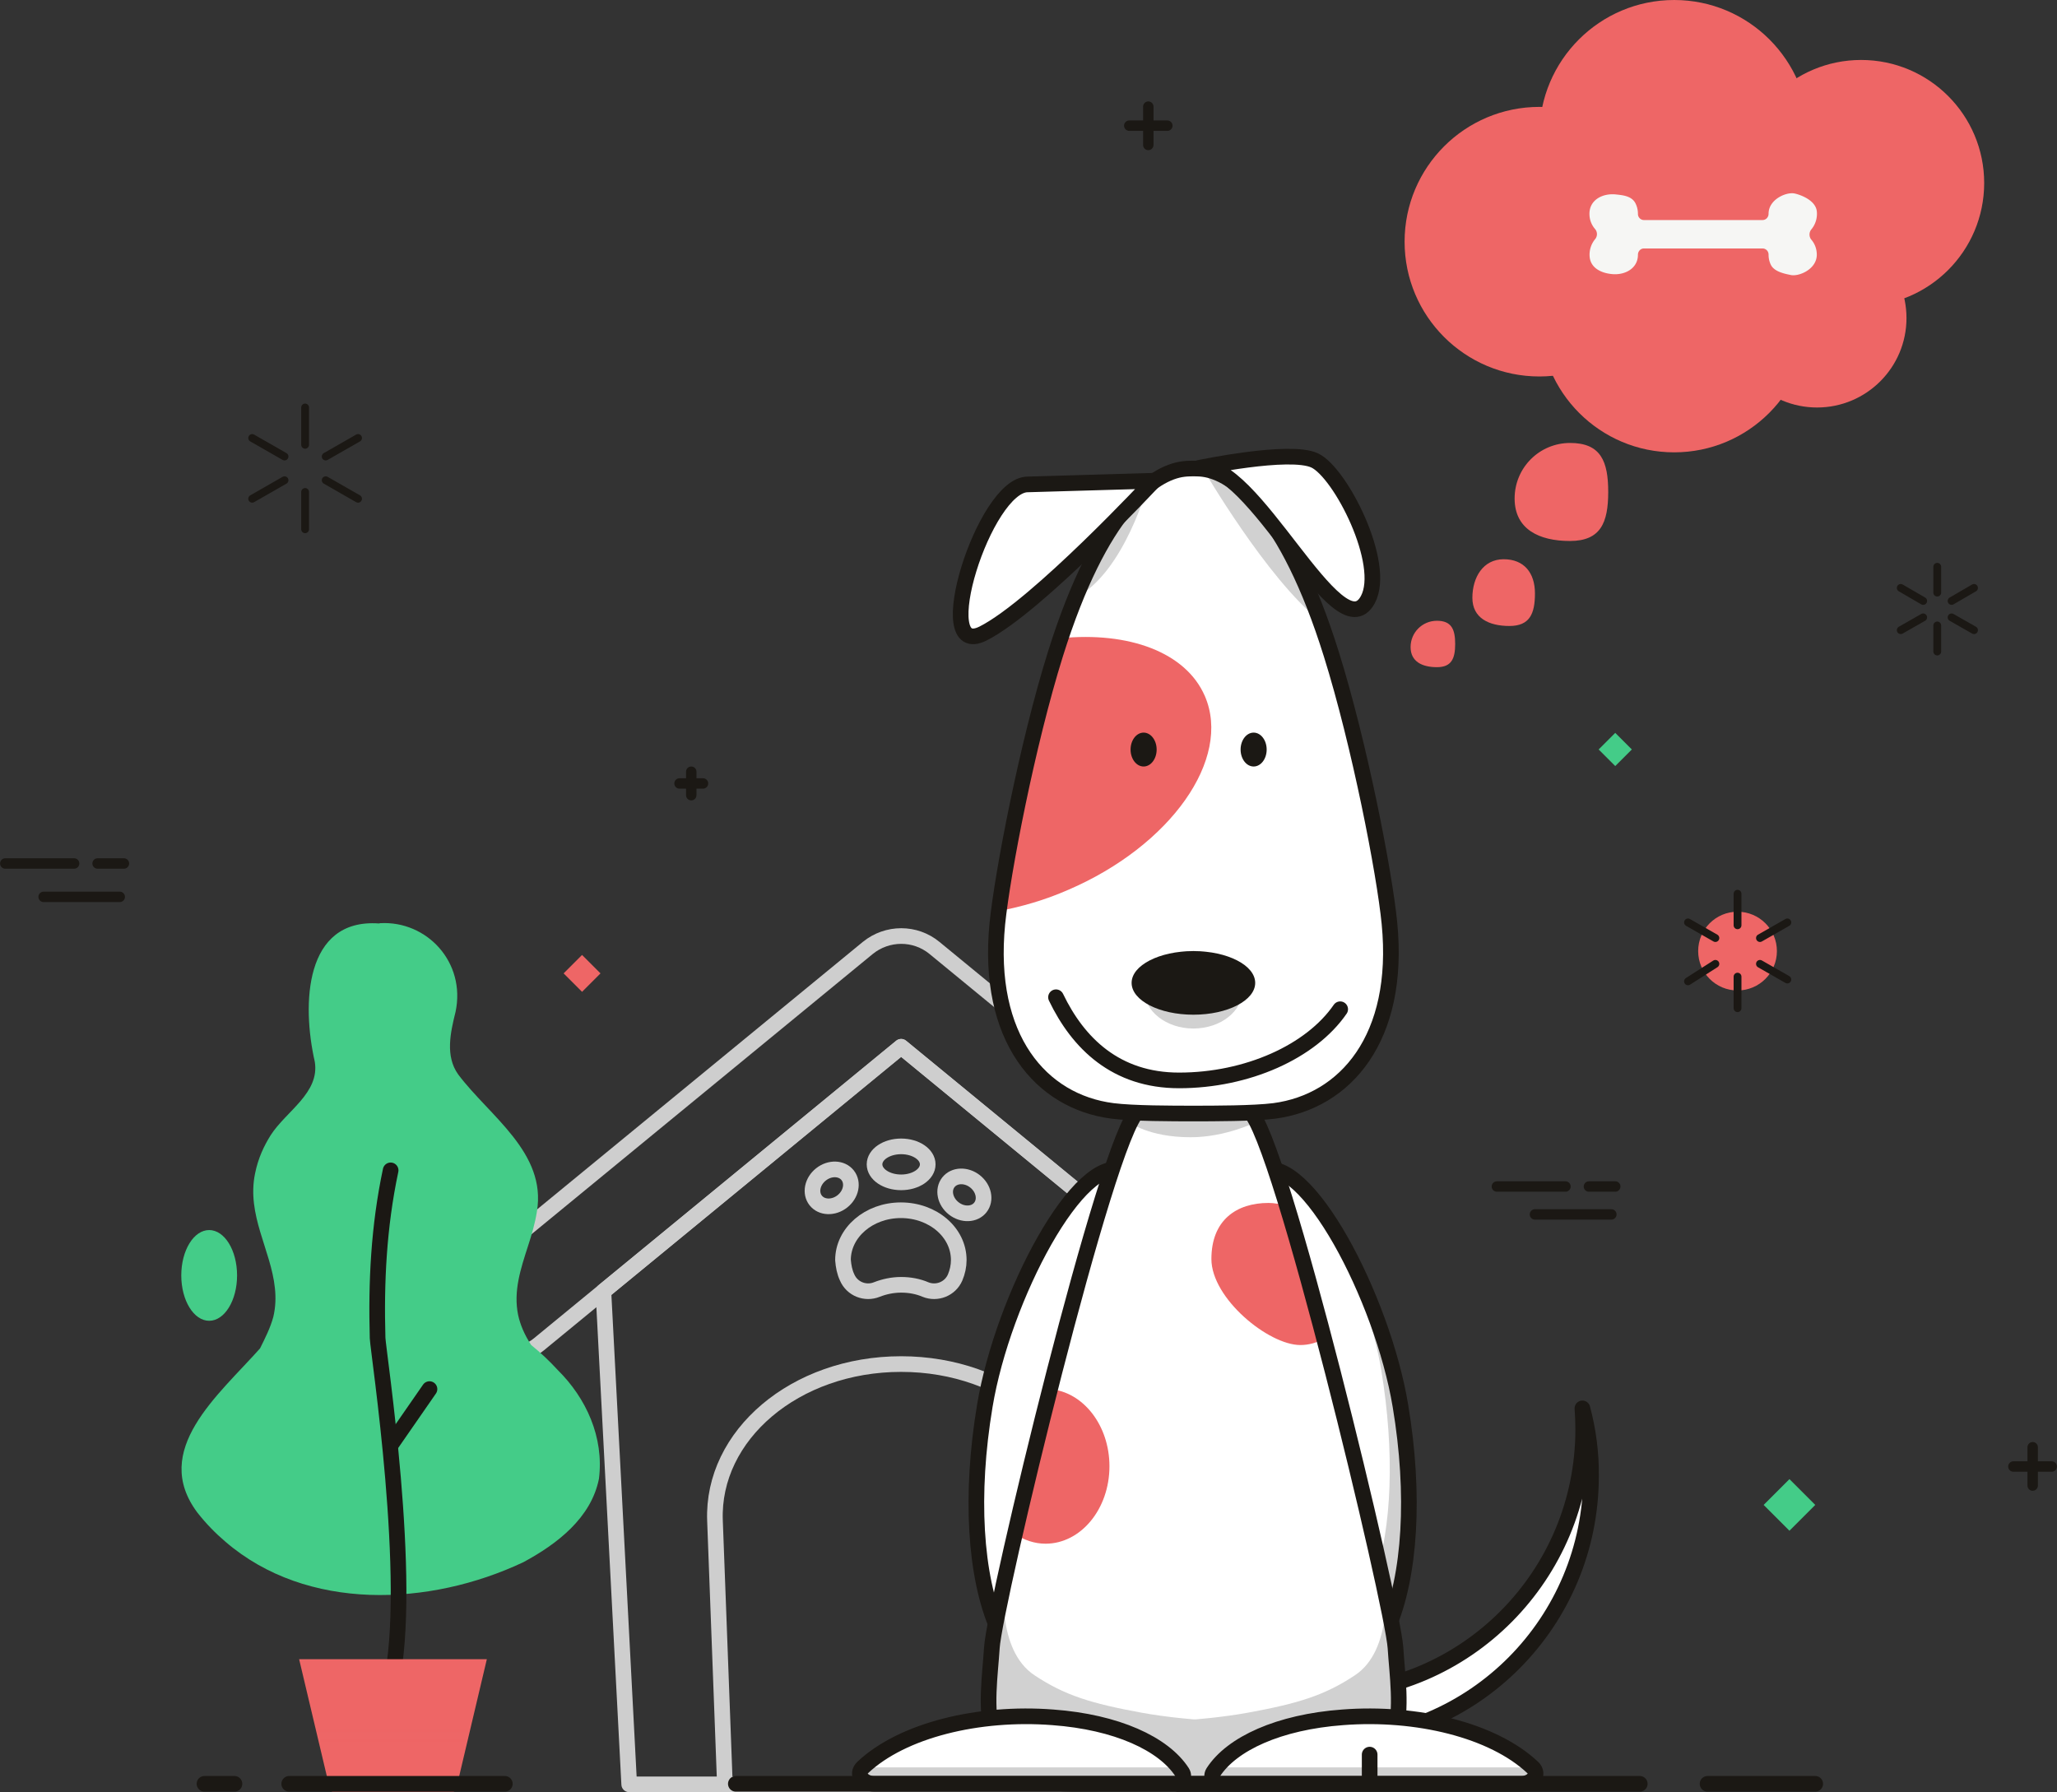 <svg xmlns="http://www.w3.org/2000/svg" version="1.1" id="Layer_1" x="0" y="0" xml:space="preserve" width="788.957" height="687.4"><rect width="100%" height="100%" fill="#333333" stroke="none"/><g id="XMLID_52_" transform="translate(-110.072 -100)"><path id="XMLID_37_" class="st1" d="M455.7 501.5l139 114.2c6.9 5.7 16.9 5.7 23.8 0v0c9.1-7.5 9.1-21.5 0-28.9l-150-123.2c-7.4-6.1-18.1-6.1-25.6 0L293 586.7c-9.1 7.5-9.1 21.5 0 28.9v0c6.9 5.7 16.9 5.7 23.8 0z" fill="none" stroke="#cecece" stroke-width="6" stroke-linecap="round" stroke-linejoin="round" stroke-miterlimit="10"/><path id="XMLID_44_" class="st1" fill="none" stroke="#cecece" stroke-width="6" stroke-linecap="round" stroke-linejoin="round" stroke-miterlimit="10" d="M569.9 595.3l-114.2-93.8-114.2 93.8 9.9 189.1h208.7z"/><path id="XMLID_36_" class="st1" d="M455.7 623.2v0c-40.7 0-72.6 27.3-71.4 60l3.8 101.2h135.2l3.8-101.2c1.2-32.7-30.7-60-71.4-60z" fill="none" stroke="#cecece" stroke-width="6" stroke-linecap="round" stroke-linejoin="round" stroke-miterlimit="10"/><path id="XMLID_41_" class="st1" d="M435 590c1.9 4.4 7 6.4 11.4 4.6 2.8-1.1 6-1.8 9.3-1.8 3.3 0 6.5.6 9.3 1.8 4.4 1.8 9.5-.2 11.4-4.6.9-2.1 1.4-4.4 1.4-6.7 0-10.6-9.9-19.1-22.2-19.1-12.3 0-22.2 8.6-22.2 19.1.2 2.4.6 4.6 1.6 6.7z" fill="none" stroke="#cecece" stroke-width="6" stroke-linecap="round" stroke-linejoin="round" stroke-miterlimit="10"/><ellipse id="XMLID_42_" transform="rotate(-38.128 429.107 555.66)" class="st1" cx="429.1" cy="555.6" rx="7.8" ry="6.6" fill="none" stroke="#cecece" stroke-width="6" stroke-linecap="round" stroke-linejoin="round" stroke-miterlimit="10"/><ellipse id="XMLID_34_" class="st1" cx="455.7" cy="546.6" rx="10.2" ry="6.9" fill="none" stroke="#cecece" stroke-width="6" stroke-linecap="round" stroke-linejoin="round" stroke-miterlimit="10"/><ellipse id="XMLID_39_" transform="rotate(-51.872 479.98 558.348)" class="st1" cx="480" cy="558.3" rx="6.6" ry="7.8" fill="none" stroke="#cecece" stroke-width="6" stroke-linecap="round" stroke-linejoin="round" stroke-miterlimit="10"/></g><path id="XMLID_10_" class="st3" fill="none" stroke="#1b1814" stroke-width="6" stroke-linecap="round" stroke-linejoin="round" stroke-miterlimit="10" d="M78.428 684.2h11.5"/><path id="XMLID_72_" class="st4" d="M385.128 525.8c2.9-17.4 9.8-37.4 18-54.1-11.4 18.6-21.7 45.1-25.4 67.5-5.7 34.1-3.8 65.4 4.9 85.3l5.2-18.8c-6.8-19.9-7.9-48.7-2.7-79.9z" fill="#d1d1d1"/><g id="XMLID_51_" transform="translate(-110.072 -100)"><path id="XMLID_43_" class="st5" d="M255.4 454.2c-28.6-2-29.6 31-24.6 53 2 12-11 19-16.9 28.2-2.5 4-4.8 8.7-6 14.7-3.3 15.9 6.1 29.4 7.6 43.9.4 3.6.3 7.3-.6 11.1-1.1 4.1-3.1 8.1-5.1 12.1-16 18-42 39-24 63 3.3 4.2 6.9 7.9 10.8 11.2 31.2 26.8 78.2 24.8 114.2 7.8 13-7 26-17 29-32 2-16-5-31-15.7-41.6-3.2-3.5-6.7-6.8-10.3-9.7-2.6-4-4.2-7.8-5-11.5-1.9-9.2 1-17.8 3.8-26.5 1.4-4.3 2.7-8.7 3.4-13.2 3.8-22.6-18.2-36.6-30.2-52.6-5-7-3-16-1-24 4-19-11-35-28.9-34" fill="#4c8"/><path id="XMLID_35_" class="st3" d="M259.9 548.9c-4.6 21.7-5.6 43-5 64.3.2 5.3 13.9 94 5.1 132.8-.2 5.6-.2 8.9-.2 8.9" fill="none" stroke="#1b1814" stroke-width="6" stroke-linecap="round" stroke-linejoin="round" stroke-miterlimit="10"/><path id="XMLID_45_" class="st3" fill="none" stroke="#1b1814" stroke-width="6" stroke-linecap="round" stroke-linejoin="round" stroke-miterlimit="10" d="M274.8 632.8l-14.9 21.5"/><path id="XMLID_32_" class="st6" d="M283.8 787.2h-46c-.6 0-1.1-.4-1.2-1l-11.8-49.8h72L285 786.3c-.1.5-.6.9-1.2.9z" fill="#e66"/><path id="XMLID_47_" class="st7" opacity=".68" fill="none" stroke="#e66" stroke-miterlimit="10" d="M232 764h57.6"/><path id="XMLID_48_" class="st7" opacity=".68" fill="none" stroke="#e66" stroke-miterlimit="10" d="M232.9 767.6h55.8"/></g><path id="XMLID_23_" class="st3" fill="none" stroke="#1b1814" stroke-width="6" stroke-linecap="round" stroke-linejoin="round" stroke-miterlimit="10" d="M393.328 673v11"/><ellipse id="XMLID_69_" class="st5" cx="80.228" cy="489.2" rx="10.7" ry="17.4" fill="#4c8"/><path id="XMLID_74_" transform="rotate(45)" class="st5" fill="#4c8" stroke-width="1" d="M886.476-84.152h14v14h-14z"/><path id="XMLID_119_" transform="rotate(45)" class="st5" fill="#4c8" stroke-width="1" d="M636.839-239.304h9v9h-9z"/><g id="XMLID_104_" transform="translate(-110.072 -100)"><g id="XMLID_75_"><path id="XMLID_76_" class="st8" fill="none" stroke="#1b1814" stroke-width="3" stroke-linecap="round" stroke-linejoin="round" stroke-miterlimit="10" d="M227.1 256.3v14.3"/><path id="XMLID_78_" class="st8" fill="none" stroke="#1b1814" stroke-width="3" stroke-linecap="round" stroke-linejoin="round" stroke-miterlimit="10" d="M227.1 288.7V303"/></g><g id="XMLID_77_"><path id="XMLID_80_" class="st8" fill="none" stroke="#1b1814" stroke-width="3" stroke-linecap="round" stroke-linejoin="round" stroke-miterlimit="10" d="M206.8 268l12.4 7.1"/><path id="XMLID_79_" class="st8" fill="none" stroke="#1b1814" stroke-width="3" stroke-linecap="round" stroke-linejoin="round" stroke-miterlimit="10" d="M235 284.2l12.4 7.1"/></g><g id="XMLID_81_"><path id="XMLID_83_" class="st8" fill="none" stroke="#1b1814" stroke-width="3" stroke-linecap="round" stroke-linejoin="round" stroke-miterlimit="10" d="M206.8 291.3l12.4-7.1"/><path id="XMLID_82_" class="st8" fill="none" stroke="#1b1814" stroke-width="3" stroke-linecap="round" stroke-linejoin="round" stroke-miterlimit="10" d="M235 275.1l12.4-7.1"/></g></g><g id="XMLID_91_" transform="translate(-110.072 -100)"><path id="XMLID_93_" class="st8" fill="none" stroke="#1b1814" stroke-width="3" stroke-linecap="round" stroke-linejoin="round" stroke-miterlimit="10" d="M853.1 317.4v9.9"/><path id="XMLID_92_" class="st8" fill="none" stroke="#1b1814" stroke-width="3" stroke-linecap="round" stroke-linejoin="round" stroke-miterlimit="10" d="M853.1 339.9v10"/></g><g id="XMLID_88_" transform="translate(-110.072 -100)"><path id="XMLID_90_" class="st8" fill="none" stroke="#1b1814" stroke-width="3" stroke-linecap="round" stroke-linejoin="round" stroke-miterlimit="10" d="M839.1 325.5l8.6 5"/><path id="XMLID_89_" class="st8" fill="none" stroke="#1b1814" stroke-width="3" stroke-linecap="round" stroke-linejoin="round" stroke-miterlimit="10" d="M858.6 336.8l8.6 4.9"/></g><g id="XMLID_85_" transform="translate(-110.072 -100)"><path id="XMLID_87_" class="st8" fill="none" stroke="#1b1814" stroke-width="3" stroke-linecap="round" stroke-linejoin="round" stroke-miterlimit="10" d="M839.1 341.7l8.6-4.9"/><path id="XMLID_86_" class="st8" fill="none" stroke="#1b1814" stroke-width="3" stroke-linecap="round" stroke-linejoin="round" stroke-miterlimit="10" d="M858.6 330.5l8.6-5"/></g><circle id="XMLID_84_" class="st6" cx="666.428" cy="364.8" r="15.1" fill="#e66"/><g id="XMLID_103_" transform="translate(-110.072 -100)"><g id="XMLID_100_"><path id="XMLID_102_" class="st8" fill="none" stroke="#1b1814" stroke-width="3" stroke-linecap="round" stroke-linejoin="round" stroke-miterlimit="10" d="M776.5 442.8v12.1"/><path id="XMLID_101_" class="st8" fill="none" stroke="#1b1814" stroke-width="3" stroke-linecap="round" stroke-linejoin="round" stroke-miterlimit="10" d="M776.5 474.6v12.1"/></g><g id="XMLID_97_"><path id="XMLID_99_" class="st8" fill="none" stroke="#1b1814" stroke-width="3" stroke-linecap="round" stroke-linejoin="round" stroke-miterlimit="10" d="M757.5 453.8l10.5 6"/><path id="XMLID_98_" class="st8" fill="none" stroke="#1b1814" stroke-width="3" stroke-linecap="round" stroke-linejoin="round" stroke-miterlimit="10" d="M785.1 469.7l10.5 6"/></g><g id="XMLID_94_"><path id="XMLID_96_" class="st8" fill="none" stroke="#1b1814" stroke-width="3" stroke-linecap="round" stroke-linejoin="round" stroke-miterlimit="10" d="M757.5 476.4l10.5-6.7"/><path id="XMLID_95_" class="st8" fill="none" stroke="#1b1814" stroke-width="3" stroke-linecap="round" stroke-linejoin="round" stroke-miterlimit="10" d="M785.1 459.8l10.5-6"/></g></g><path id="XMLID_106_" class="st9" fill="none" stroke="#1b1814" stroke-width="4" stroke-linecap="round" stroke-linejoin="round" stroke-miterlimit="10" d="M440.428 40.9v14.7"/><path id="XMLID_105_" class="st9" fill="none" stroke="#1b1814" stroke-width="4" stroke-linecap="round" stroke-linejoin="round" stroke-miterlimit="10" d="M447.728 48.2h-14.599"/><path id="XMLID_110_" class="st9" fill="none" stroke="#1b1814" stroke-width="4" stroke-linecap="round" stroke-linejoin="round" stroke-miterlimit="10" d="M779.628 555.1v14.7"/><path id="XMLID_109_" class="st9" fill="none" stroke="#1b1814" stroke-width="4" stroke-linecap="round" stroke-linejoin="round" stroke-miterlimit="10" d="M786.928 562.5h-14.7"/><path id="XMLID_107_" class="st9" fill="none" stroke="#1b1814" stroke-width="4" stroke-linecap="round" stroke-linejoin="round" stroke-miterlimit="10" d="M265.129 296v9"/><path id="XMLID_63_" class="st9" fill="none" stroke="#1b1814" stroke-width="4" stroke-linecap="round" stroke-linejoin="round" stroke-miterlimit="10" d="M269.629 300.5h-9"/><path id="XMLID_108_" transform="rotate(45)" class="st6" fill="#e66" stroke-width="1" d="M416.858 101.142h10v10h-10z"/><path id="XMLID_111_" class="st9" fill="none" stroke="#1b1814" stroke-width="4" stroke-linecap="round" stroke-linejoin="round" stroke-miterlimit="10" d="M2.028 331.2h26.4"/><path id="XMLID_22_" class="st9" fill="none" stroke="#1b1814" stroke-width="4" stroke-linecap="round" stroke-linejoin="round" stroke-miterlimit="10" d="M37.428 331.2h10.1"/><path id="XMLID_113_" class="st9" fill="none" stroke="#1b1814" stroke-width="4" stroke-linecap="round" stroke-linejoin="round" stroke-miterlimit="10" d="M16.728 344h29.2"/><path id="XMLID_117_" class="st9" fill="none" stroke="#1b1814" stroke-width="4" stroke-linecap="round" stroke-linejoin="round" stroke-miterlimit="10" d="M574.128 455.1h26.3"/><path id="XMLID_116_" class="st9" fill="none" stroke="#1b1814" stroke-width="4" stroke-linecap="round" stroke-linejoin="round" stroke-miterlimit="10" d="M609.428 455.1h10.1"/><path id="XMLID_115_" class="st9" fill="none" stroke="#1b1814" stroke-width="4" stroke-linecap="round" stroke-linejoin="round" stroke-miterlimit="10" d="M588.728 465.8h29.3"/><path id="XMLID_66_" class="st3" fill="none" stroke="#1b1814" stroke-width="6" stroke-linecap="round" stroke-linejoin="round" stroke-miterlimit="10" d="M654.928 684.2h41.3"/><path id="XMLID_30_" class="st3" fill="none" stroke="#1b1814" stroke-width="6" stroke-linecap="round" stroke-linejoin="round" stroke-miterlimit="10" d="M110.928 684.2h82.7"/><circle id="XMLID_16_" class="st6" cx="590.428" cy="92.7" r="51.7" fill="#e66"/><circle id="XMLID_33_" class="st6" cx="642.128" cy="51.7" r="51.7" fill="#e66"/><circle id="XMLID_123_" class="st6" cx="713.828" cy="70.2" r="47.2" fill="#e66"/><circle id="XMLID_126_" class="st6" cx="642.128" cy="122" r="51.5" fill="#e66"/><circle id="XMLID_124_" class="st6" cx="696.928" cy="122" r="34.3" fill="#e66"/><path id="XMLID_125_" class="st6" d="M588.728 227.6c0 7.8-2 12.5-9.8 12.5-7.8 0-14.2-3-14.2-10.8 0-7.8 4.1-14.8 12-14.8s12 5.3 12 13.1z" fill="#e66"/><path id="XMLID_130_" class="st6" d="M616.828 188.7c0 11.8-2.9 18.8-14.7 18.8-11.8 0-21.2-4.5-21.2-16.3s9.5-21.3 21.3-21.3 14.6 7.1 14.6 18.8z" fill="#e66"/><g id="g315" transform="translate(-110.072 -100)"><path id="XMLID_31_" class="st0" d="M717 640.2c.2 2.7.3 5.4.3 8.1 0 55.9-45 101.3-100.5 101.3-46.6 0-85.8-32-97.2-75.4 4.1 52.1 47.4 93.2 100.2 93.2 55.5 0 100.5-45.3 100.5-101.3.1-9-1.1-17.6-3.3-25.9z" fill="#fff"/><path id="XMLID_17_" class="st3" d="M717 640.2c.2 2.7.3 5.4.3 8.1 0 55.9-45 101.3-100.5 101.3-46.6 0-85.8-32-97.2-75.4 4.1 52.1 47.4 93.2 100.2 93.2 55.5 0 100.5-45.3 100.5-101.3.1-9-1.1-17.6-3.3-25.9z" fill="none" stroke="#1b1814" stroke-width="6" stroke-linecap="round" stroke-linejoin="round" stroke-miterlimit="10"/><path id="XMLID_28_" class="st0" d="M541.3 549.2c-17-7.6-46.6 48.4-53.5 90-5.7 34.1-3.8 65.4 4.9 85.3z" fill="#fff"/><path id="XMLID_1_" class="st3" d="M541.3 549.2c-17-7.6-46.6 48.4-53.5 90-5.7 34.1-3.8 65.4 4.9 85.3z" fill="none" stroke="#1b1814" stroke-width="6" stroke-linecap="round" stroke-linejoin="round" stroke-miterlimit="10"/><path id="XMLID_68_" class="st0" d="M593.7 549.2c17-7.6 46.6 48.4 53.5 90 5.7 34.1 3.8 65.4-4.9 85.3z" fill="#fff"/><path id="XMLID_56_" class="st4" d="M639.9 625.8c-2.9-17.4-9.8-37.4-18-54.1 11.4 18.6 21.7 45.1 25.4 67.5 5.7 34.1 3.8 65.4-4.9 85.3l-5.2-18.8c6.8-19.9 7.8-48.7 2.7-79.9z" fill="#d1d1d1"/><path id="XMLID_54_" class="st3" d="M593.7 549.2c17-7.6 46.6 48.4 53.5 90 5.7 34.1 3.8 65.4-4.9 85.3z" fill="none" stroke="#1b1814" stroke-width="6" stroke-linecap="round" stroke-linejoin="round" stroke-miterlimit="10"/><path id="XMLID_18_" class="st0" d="M645.3 732c-1.1-16.6-44.3-196.8-56-205.8h-42.8c-11.7 9-55 189.1-56 205.8-1.3 20.7-8.1 52.2 31.2 52.2h92.5c39.2 0 32.4-31.5 31.1-52.2z" fill="#fff"/><path id="XMLID_20_" class="st4" d="M495.2 706.5s-3.1 26.4 11.7 36.1c11.6 7.7 21.8 10.8 40.9 14.3 10.3 1.9 21.5 2.7 21.5 2.7l1.2 23.7-81.4.6s-1.4-33.3.6-43.3c2-9.9 3-26.5 5.5-34.1z" fill="#d1d1d1"/><path id="XMLID_5_" class="st4" d="M641.4 706.5s3.1 26.4-11.7 36.1c-11.6 7.7-21.8 10.8-40.9 14.3-10.3 1.9-21.5 2.7-21.5 2.7l-1.2 23.7 81.4.6s1.4-33.3-.6-43.3c-2-9.9-3-26.5-5.5-34.1z" fill="#d1d1d1"/><path id="XMLID_64_" class="st6" d="M603.6 562.5c-2.5-.7-4.9-1.1-7-1.1-12.2 0-21.9 6.5-21.9 21.5 0 15.1 21.9 33 34.1 33 3.3 0 6.4-.9 9.2-2.5-4.9-18.4-9.9-36.2-14.4-50.9z" fill="#e66"/><path id="XMLID_58_" class="st6" d="M511.1 692.1c13.5 0 24.5-13.3 24.5-29.7 0-15.7-10.1-28.6-22.9-29.6-5 19.6-9.7 39-13.5 55.5 3.6 2.4 7.6 3.8 11.9 3.8z" fill="#e66"/><path id="XMLID_46_" class="st4" d="M543.4 530.5s7.1 5.7 23.4 5.7c13.2 0 24.8-5.7 24.8-5.7l-1-3.9h-46.5z" fill="#d1d1d1"/><path id="XMLID_4_" class="st3" d="M645.3 732c-1.1-16.6-44.3-196.8-56-205.8h-42.8c-11.7 9-55 189.1-56 205.8-1.3 20.7-8.1 52.2 31.2 52.2h92.5c39.2 0 32.4-31.5 31.1-52.2z" fill="none" stroke="#1b1814" stroke-width="6" stroke-linecap="round" stroke-linejoin="round" stroke-miterlimit="10"/><path id="XMLID_9_" class="st0" d="M643 454.2c-1.9-19.5-11.5-68.8-22.3-103.3-17.2-55.1-37.4-69.5-49.1-71-1.2-.2-3.8-.2-3.8-.2s-2.5 0-3.8.2c-11.7 1.4-31.8 15.7-49.1 70.9-10.8 34.5-20.3 83.9-22.3 103.5-4.3 44 16.8 68.3 44.2 71.8 7.8 1 23.2 1 31 1 7.7 0 23.1 0 31-1 27.3-3.6 48.5-27.9 44.2-71.9z" fill="#fff"/><ellipse id="XMLID_49_" class="st4" cx="567.8" cy="479.6" rx="18.9" ry="14.9" fill="#d1d1d1"/><path id="XMLID_55_" class="st4" d="M550.5 285.5s-9 33.9-27.8 43.7c4.8-10.8 11.3-23.7 11.3-23.7s11.2-18.5 16.5-20z" fill="#d1d1d1"/><path id="XMLID_53_" class="st4" d="M571.6 280s24.4 42 44.7 58.1c0 0-4.6-29.8-9.1-38.8-4.5-9-26.5-22.1-35.6-19.3z" fill="#d1d1d1"/><path id="XMLID_15_" class="st6" d="M519.8 441.3c39.3-16.9 62.8-50.2 52.4-74.3-7.3-16.9-29.3-24.8-55.3-22.2-.6 1.9-1.3 3.9-1.9 6-10 32-18.9 76.7-21.7 98.6 8.6-1.6 17.6-4.2 26.5-8.1z" fill="#e66"/><path id="XMLID_14_" class="st3" d="M624.1 487.1c-11.2 16.3-35.7 27.3-61.8 27.3-24.2 0-38.7-14.2-47.2-31.9" fill="none" stroke="#1b1814" stroke-width="6" stroke-linecap="round" stroke-linejoin="round" stroke-miterlimit="10"/><ellipse id="XMLID_7_" class="st2" cx="567.8" cy="477" rx="23.7" ry="12.2" fill="#1b1814"/><path id="XMLID_2_" class="st0" d="M697.9 777.9c-15.2-14.3-44.4-21.4-72.9-19.2-24.4 1.8-42.5 10.1-49.6 21.1-1.2 1.9.3 4.4 2.6 4.4h115.5c4.5 0 7.2-3.7 4.4-6.3z" fill="#fff"/><path id="XMLID_50_" class="st4" d="M697.1 777.7c-.3.1-.7.2-1.1.2H580.5c-1.4 0-2.6-.3-3.5-.9-.3.3-.7.6-1 .9-2.8 2.6-.1 6.3 4.5 6.3H696c2.3 0 3.8-2.6 2.6-4.4-.5-.8-1-1.5-1.5-2.1z" fill="#d1d1d1"/><path id="XMLID_19_" class="st3" d="M697.9 777.9c-15.2-14.3-44.4-21.4-72.9-19.2-24.4 1.8-42.5 10.1-49.6 21.1-1.2 1.9.3 4.4 2.6 4.4h115.5c4.5 0 7.2-3.7 4.4-6.3z" fill="none" stroke="#1b1814" stroke-width="6" stroke-linecap="round" stroke-linejoin="round" stroke-miterlimit="10"/><path id="XMLID_8_" class="st3" fill="none" stroke="#1b1814" stroke-width="6" stroke-linecap="round" stroke-linejoin="round" stroke-miterlimit="10" d="M635.4 773v11"/><path id="XMLID_25_" class="st0" d="M441 777.9c15.2-14.3 44.4-21.4 72.9-19.2 24.4 1.8 42.5 10.1 49.6 21.1 1.2 1.9-.3 4.4-2.6 4.4H445.4c-4.5 0-7.2-3.7-4.4-6.3z" fill="#fff"/><path id="XMLID_67_" class="st4" d="M562.1 777.7c-.3.1-.7.2-1.1.2H445.5c-1.4 0-2.6-.3-3.5-.9-.3.3-.7.6-1 .9-2.8 2.6-.1 6.3 4.5 6.3H561c2.3 0 3.8-2.6 2.6-4.4-.5-.8-1-1.5-1.5-2.1z" fill="#d1d1d1"/><path id="XMLID_24_" class="st3" d="M441 777.9c15.2-14.3 44.4-21.4 72.9-19.2 24.4 1.8 42.5 10.1 49.6 21.1 1.2 1.9-.3 4.4-2.6 4.4H445.4c-4.5 0-7.2-3.7-4.4-6.3z" fill="none" stroke="#1b1814" stroke-width="6" stroke-linecap="round" stroke-linejoin="round" stroke-miterlimit="10"/><path id="XMLID_13_" class="st3" d="M643 454.2c-1.9-19.5-11.5-68.8-22.3-103.3-17.2-55.1-37.4-69.5-49.1-71-1.2-.2-3.8-.2-3.8-.2s-2.5 0-3.8.2c-11.7 1.4-31.8 15.7-49.1 70.9-10.8 34.5-20.3 83.9-22.3 103.5-4.3 44 16.8 68.3 44.2 71.8 7.8 1 23.2 1 31 1 7.7 0 23.1 0 31-1 27.3-3.6 48.5-27.9 44.2-71.9z" fill="none" stroke="#1b1814" stroke-width="6" stroke-linecap="round" stroke-linejoin="round" stroke-miterlimit="10"/><path id="XMLID_29_" class="st0" d="M569.8 279.5s34.9-7.4 44.5-2.9c9.9 4.6 27.8 39.7 20.4 53.4-11.3 21-44.5-55-64.9-50.5z" fill="#fff"/><path id="XMLID_11_" class="st3" d="M569.8 279.5s34.9-7.4 44.5-2.9c9.9 4.6 27.8 39.7 20.4 53.4-11.3 21-44.5-55-64.9-50.5z" fill="none" stroke="#1b1814" stroke-width="6" stroke-linecap="round" stroke-linejoin="round" stroke-miterlimit="10"/><path id="XMLID_27_" class="st0" d="M504.3 285.8l48.3-1.4s-44.8 48.2-65.5 58.6c-20.7 10.4.5-57.3 17.2-57.2z" fill="#fff"/><path id="XMLID_12_" class="st3" d="M504.3 285.8l48.3-1.4s-44.8 48.2-65.5 58.6c-20.7 10.4.5-57.3 17.2-57.2z" fill="none" stroke="#1b1814" stroke-width="6" stroke-linecap="round" stroke-linejoin="round" stroke-miterlimit="10"/><ellipse id="XMLID_3_" class="st2" cx="548.7" cy="387.5" rx="5" ry="6.5" fill="#1b1814"/><ellipse id="XMLID_6_" class="st2" cx="590.9" cy="387.5" rx="5" ry="6.5" fill="#1b1814"/><path id="XMLID_57_" class="st3" fill="none" stroke="#1b1814" stroke-width="6" stroke-linecap="round" stroke-linejoin="round" stroke-miterlimit="10" d="M392.3 784.2H739"/><path id="XMLID_128_" class="st6" d="M668.2 347c0 5.6-1.4 8.9-7 8.9s-10.1-2.1-10.1-7.7 4.5-10.1 10.1-10.1 7 3.3 7 8.9z" fill="#e66"/></g><path id="XMLID_21_" d="M694.728 88c1.5-1.8 2.4-4.3 2.1-7-.5-4.2-6.2-6.3-8.6-6.8-3.2-.6-9.9 2.3-9.9 7.8 0 1.3-1 2.4-2.3 2.4h-45.5c-1.3 0-2.3-1.1-2.3-2.3 0-1.2-.2-2.5-.8-3.8-1.3-3-4.6-3.4-7.5-3.7-5-.6-10.3 1.9-10.3 7.4 0 2.3.8 4.3 2.2 5.9.9 1.1.9 2.7 0 3.8a9.34 9.34 0 00-2.1 7c.5 4.2 4.5 6 8.3 6.4 5 .6 10.2-2 10.2-7.4 0-1.3 1-2.4 2.3-2.4h45.5c1.3 0 2.3 1.1 2.3 2.3 0 1.2.2 2.5.8 3.8 1.3 3 6 3.7 7.8 4.1 3.2.6 9.9-2.3 9.9-7.8 0-2.3-.8-4.3-2.2-5.9-.8-1.1-.8-2.7.1-3.8z" fill="#f6f6f4"/></svg>
